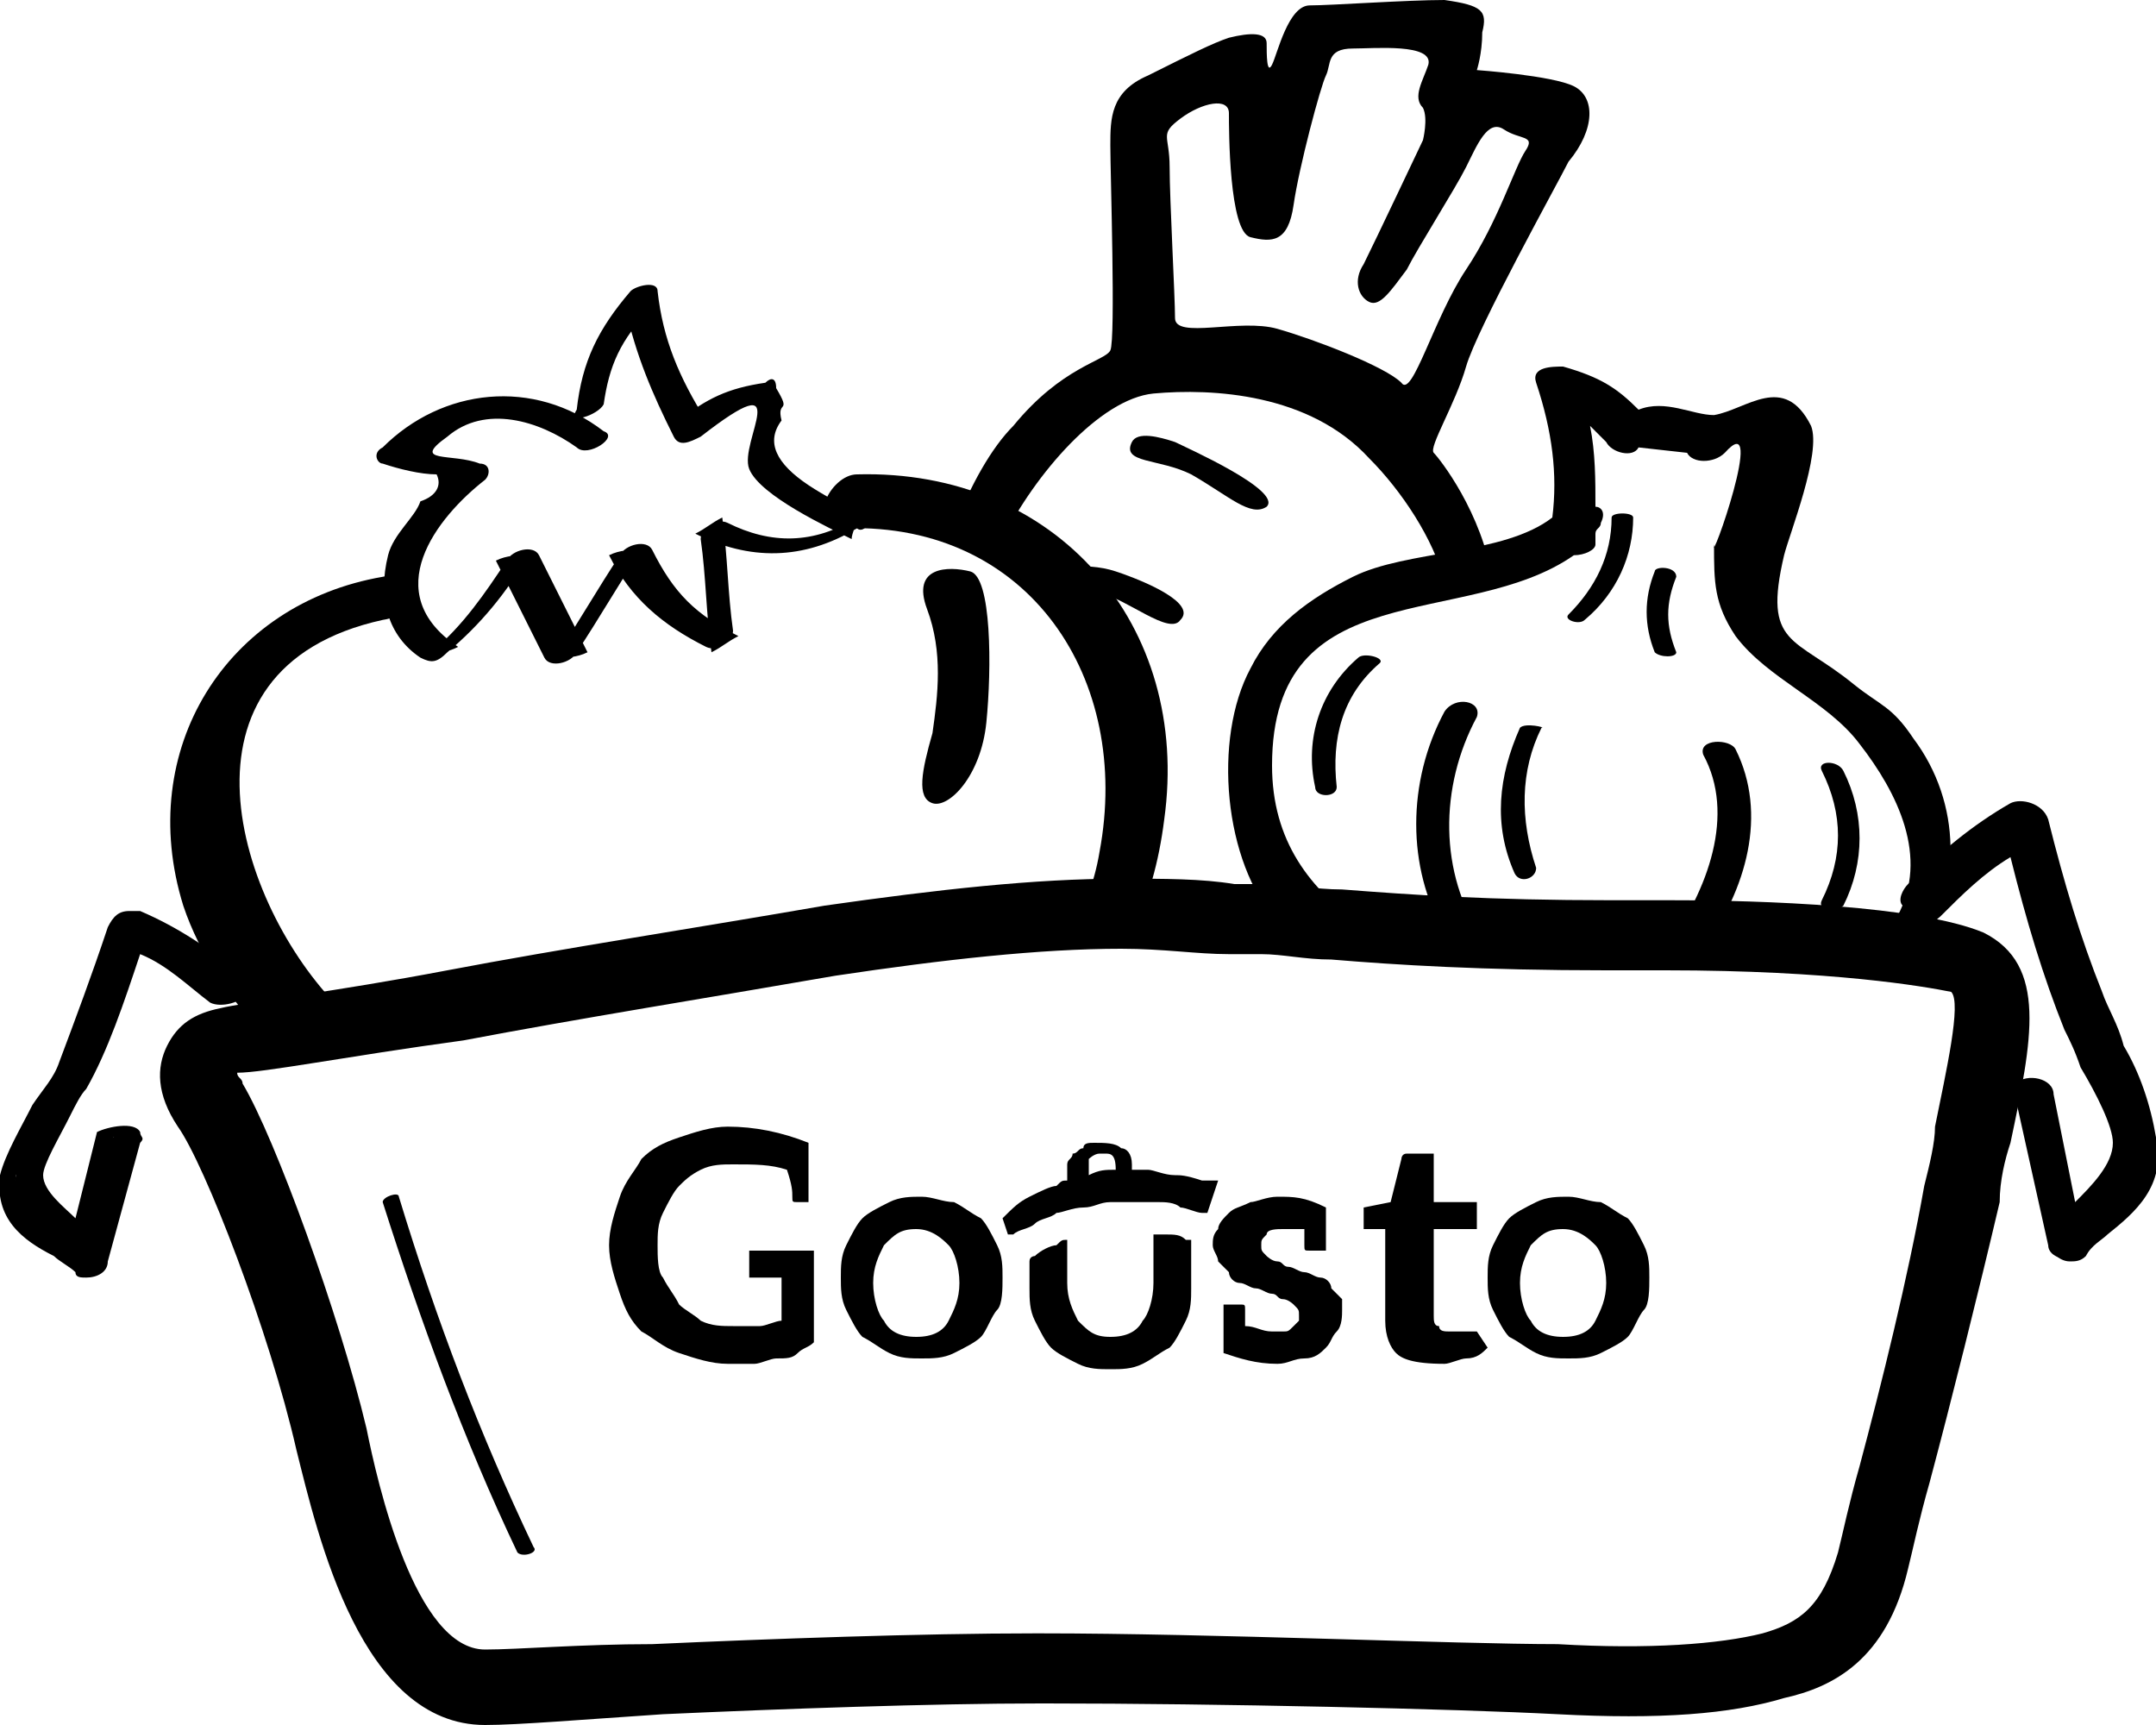 <?xml version="1.0" encoding="utf-8"?>
<!-- Generator: Adobe Illustrator 19.1.0, SVG Export Plug-In . SVG Version: 6.00 Build 0)  -->
<svg version="1.1" id="Layer_1" xmlns="http://www.w3.org/2000/svg" xmlns:xlink="http://www.w3.org/1999/xlink" x="0px" y="0px"
	 viewBox="0 0 40 32" style="enable-background:new 0 0 40 32;" xml:space="preserve">
<g>
	<path d="M23.5,9.4c0.3-0.3-1.5-1.1-1.7-1.2C21.5,8.1,21.1,8,21,8.2c-0.2,0.4,0.5,0.3,1.1,0.6C22.8,9.2,23.2,9.6,23.5,9.4z"/>
	<path d="M20.7,10.6c-0.3-0.1-0.6-0.1-0.9-0.1c0,0,0,0.1,0,0.1c0,0,0,0.1,0,0.1c0,0,0,0,0,0c0,0.1,0,0.2,0,0.3c0.2,0,0.4,0,0.6,0
		c0.5,0.1,1.3,0.8,1.5,0.5C22.2,11.2,21.3,10.8,20.7,10.6z"/>
	<path d="M29.2,1.6c-0.4-0.2-1.8-0.3-1.8-0.3s0.1-0.3,0.1-0.7c0.1-0.4,0-0.5-0.7-0.6c-0.7,0-2.1,0.1-2.5,0.1c-0.4,0-0.6,0.9-0.7,1.1
		s-0.1-0.2-0.1-0.4c0-0.2-0.3-0.2-0.7-0.1c-0.3,0.1-0.7,0.3-1.5,0.7c-0.7,0.3-0.7,0.8-0.7,1.3c0,0.5,0.1,3.6,0,3.8
		c-0.1,0.2-0.9,0.3-1.8,1.4c-0.4,0.4-0.8,1.1-1.1,1.9c0,0,0.1,0,0.1,0c0.2,0,0.4,0.1,0.5,0.2c0,0,0.1,0,0.1,0c0.1,0,0.1,0,0.2,0
		c0.6-1.2,1.8-2.6,2.8-2.7c1.1-0.1,2.9,0,4,1.2c0.6,0.6,1.2,1.5,1.4,2.3c0.1,0,0.3-0.1,0.4-0.1c0.2,0,0.4,0,0.5,0.1
		c-0.2-1.3-1-2.3-1.1-2.4c-0.1-0.1,0.4-0.9,0.6-1.6s1.7-3.4,1.9-3.8C29.6,2.4,29.6,1.8,29.2,1.6z M28.3,2.8
		c-0.2,0.3-0.5,1.3-1.1,2.2c-0.6,0.9-1,2.4-1.2,2.1c-0.3-0.3-1.6-0.8-2.3-1c-0.7-0.2-1.9,0.2-1.9-0.2c0-0.4-0.1-2.2-0.1-2.8
		s-0.2-0.6,0.2-0.9c0.4-0.3,0.9-0.4,0.9-0.1c0,0.3,0,2.2,0.4,2.3c0.4,0.1,0.7,0.1,0.8-0.6c0.1-0.7,0.5-2.2,0.6-2.4
		c0.1-0.2,0-0.5,0.5-0.5c0.4,0,1.5-0.1,1.4,0.3c-0.1,0.3-0.3,0.6-0.1,0.8c0.1,0.2,0,0.6,0,0.6s-0.9,1.9-1.1,2.3
		c-0.2,0.3-0.1,0.6,0.1,0.7c0.2,0.1,0.4-0.2,0.7-0.6c0.2-0.4,0.9-1.5,1.1-1.9c0.2-0.4,0.4-0.9,0.7-0.7S28.5,2.5,28.3,2.8z"/>
	<g>
		<path d="M15.7,9.8c3.4-0.1,5.3,2.8,4.7,6c-0.1,0.6-0.3,1.1-0.6,1.5c0.4,0,0.8-0.1,1.2,0c0.3-0.6,0.5-1.3,0.6-2.1
			c0.5-3.6-2-6.5-5.7-6.4C15.4,8.8,14.9,9.8,15.7,9.8z"/>
		<path d="M6.5,18.9c-0.1-0.1-0.2-0.1-0.2-0.2c-1.9-1.9-3.3-6.3,0.8-7.2c0.7-0.1,0.9-1,0-0.8c-2.9,0.5-4.6,3.2-3.7,6.1
			c0.3,0.9,0.9,1.8,1.6,2.5C5.4,19.1,5.9,19,6.5,18.9z"/>
		<path d="M17.3,13.6c-0.2,0.7-0.3,1.2,0,1.3c0.3,0.1,0.9-0.5,1-1.5c0.1-1,0.1-2.7-0.3-2.8s-1.1-0.1-0.8,0.7S17.4,12.9,17.3,13.6z"
			/>
		<path d="M11.2,7.5c0.1-0.7,0.3-1.2,0.9-1.8c-0.2,0-0.3,0-0.5,0c0.2,0.9,0.5,1.6,0.9,2.4c0.1,0.2,0.3,0.1,0.5,0
			c1.8-1.4,0.7,0.1,0.9,0.6c0.2,0.5,1.5,1.1,1.9,1.3c0-0.1,0.1-0.3,0.1-0.4c-0.8,0.5-1.6,0.5-2.4,0.1c-0.2-0.1-0.5,0.1-0.5,0.3
			c0.1,0.7,0.1,1.4,0.2,2.1c0.2-0.1,0.3-0.2,0.5-0.3c-0.8-0.4-1.2-0.8-1.6-1.6c-0.1-0.2-0.5-0.1-0.6,0.1c-0.4,0.6-0.8,1.3-1.2,1.9
			c0.2,0,0.4,0,0.6-0.1c-0.3-0.6-0.6-1.2-0.9-1.8c-0.1-0.2-0.5-0.1-0.6,0.1c-0.4,0.6-0.8,1.2-1.4,1.7c0.2,0,0.3,0,0.5-0.1
			C7,11,8.1,9.6,9,8.9c0.1-0.1,0.1-0.3-0.1-0.3C8.4,8.4,7.6,8.6,8.3,8.1C9,7.5,10,7.8,10.7,8.3c0.2,0.2,0.8-0.2,0.5-0.3
			C9.9,7,8.2,7.2,7.1,8.3C6.9,8.4,7,8.6,7.1,8.6c0.3,0.1,0.7,0.2,1,0.2c0.1,0.2,0,0.4-0.3,0.5c-0.1,0.3-0.5,0.6-0.6,1
			c-0.2,0.8,0,1.5,0.6,1.9c0.2,0.1,0.3,0.1,0.5-0.1c0.6-0.5,1.1-1.1,1.5-1.8c-0.2,0-0.4,0-0.6,0.1c0.3,0.6,0.6,1.2,0.9,1.8
			c0.1,0.2,0.5,0.1,0.6-0.1c0.4-0.6,0.8-1.3,1.2-1.9c-0.2,0-0.4,0-0.6,0.1c0.4,0.8,1,1.3,1.8,1.7c0.2,0.1,0.5-0.1,0.5-0.3
			c-0.1-0.7-0.1-1.4-0.2-2.1c-0.2,0.1-0.3,0.2-0.5,0.3c1,0.5,2,0.5,3-0.1C16,9.9,16.2,9.7,16,9.6c-0.3-0.2-0.7-0.4-1-0.6
			c-0.6-0.4-0.8-0.8-0.5-1.2c-0.1-0.4,0.2-0.1-0.1-0.6C14.4,7,14.3,7,14.2,7.1c-0.7,0.1-1.1,0.3-1.6,0.7c0.2,0,0.3,0,0.5,0
			c-0.5-0.8-0.8-1.5-0.9-2.4c0-0.2-0.4-0.1-0.5,0c-0.6,0.7-0.9,1.3-1,2.2C10.5,7.9,11.1,7.7,11.2,7.5L11.2,7.5z"/>
	</g>
	<g>
		<path d="M25.3,17.2c-1-0.7-1.7-1.6-1.7-3c0-3.6,3.6-2.5,5.6-3.9c0.2,0,0.4-0.1,0.4-0.2c0-0.1,0-0.1,0-0.2c0-0.1,0.1-0.1,0.1-0.2
			c0.1-0.2,0-0.3-0.1-0.3c0-0.5,0-1-0.1-1.5c0.1,0.1,0.2,0.2,0.3,0.3c0.1,0.2,0.5,0.3,0.6,0.1l0.9,0.1c0.1,0.2,0.5,0.2,0.7,0
			c0.8-0.9-0.3,2.2-0.2,1.7c0,0.7,0,1.1,0.4,1.7c0.6,0.8,1.7,1.2,2.3,2c0.7,0.9,1.3,2.1,0.7,3.2c-0.1,0.2-0.2,0.4-0.4,0.5
			c0.2,0,0.5,0.1,0.7,0.2c0,0,0,0,0.1,0c0.8-1.2,0.8-2.8-0.1-4c-0.4-0.6-0.6-0.6-1.1-1c-1.1-0.9-1.7-0.7-1.3-2.4
			c0.1-0.4,0.7-1.9,0.5-2.4c-0.5-1-1.2-0.3-1.8-0.2c-0.4,0-0.9-0.3-1.4-0.1C30,7.2,29.7,7,29,6.8c-0.2,0-0.6,0-0.5,0.3
			c0.3,0.9,0.4,1.7,0.3,2.5c-0.9,0.7-2.7,0.6-3.7,1.1c-0.8,0.4-1.5,0.9-1.9,1.7c-0.7,1.3-0.5,3.6,0.5,4.7
			C24.3,17.2,24.8,17.1,25.3,17.2z"/>
		<path d="M27.5,17.4c-0.8-1.2-0.8-2.8-0.1-4.1c0.1-0.3-0.4-0.4-0.6-0.1c-0.7,1.3-0.7,2.9,0,4.1C27.1,17.3,27.3,17.3,27.5,17.4z"/>
		<path d="M30.9,17.6c0,0,0.1,0,0.1,0c0.2,0,0.4,0,0.6,0c0.8-1.1,1.2-2.5,0.6-3.7c-0.1-0.2-0.7-0.2-0.6,0.1
			C32.2,15.1,31.7,16.5,30.9,17.6z"/>
		<path d="M29.9,9.6c0,0.7-0.3,1.3-0.8,1.8c-0.1,0.1,0.2,0.2,0.3,0.1c0.6-0.5,0.9-1.2,0.9-1.9C30.3,9.5,29.9,9.5,29.9,9.6L29.9,9.6z
			"/>
		<path d="M30.7,10.6c-0.2,0.5-0.2,1,0,1.5c0.1,0.1,0.4,0.1,0.4,0c-0.2-0.5-0.2-0.9,0-1.4C31.1,10.5,30.7,10.5,30.7,10.6L30.7,10.6z
			"/>
		<path d="M25.2,12.2c-0.7,0.6-1,1.5-0.8,2.4c0,0.2,0.4,0.2,0.4,0c-0.1-0.9,0.1-1.7,0.8-2.3C25.7,12.2,25.3,12.1,25.2,12.2
			L25.2,12.2z"/>
		<path d="M28.2,13.5c-0.4,0.9-0.5,1.8-0.1,2.7c0.1,0.2,0.4,0.1,0.4-0.1c-0.3-0.9-0.3-1.8,0.1-2.6C28.7,13.5,28.3,13.4,28.2,13.5
			L28.2,13.5z"/>
		<path d="M33.8,14.3c0.4,0.8,0.4,1.6,0,2.4c-0.1,0.2,0.3,0.2,0.4,0.1c0.4-0.8,0.4-1.7,0-2.5C34.1,14.1,33.7,14.1,33.8,14.3
			L33.8,14.3z"/>
	</g>
	<path d="M9,32c-2.3,0-3.1-3.5-3.5-5.1c-0.5-2.2-1.7-5.3-2.2-6c-0.4-0.6-0.4-1.1-0.2-1.5c0.2-0.4,0.5-0.6,1-0.7
		c0.4-0.1,2.1-0.3,4.2-0.7c2.1-0.4,4.7-0.8,7-1.2c2.1-0.3,3.9-0.5,5.5-0.5c0.8,0,1.5,0,2.1,0.1c0.2,0,0.4,0,0.6,0
		c0.4,0,0.9,0.1,1.4,0.1c1.3,0.1,2.7,0.2,5,0.2c0.4,0,0.7,0,1.1,0c1.7,0,4.6,0.1,5.8,0.6c1.2,0.6,0.9,2,0.5,3.9
		c-0.1,0.3-0.2,0.7-0.2,1.1c-0.4,1.7-0.9,3.7-1.3,5.2c-0.2,0.7-0.3,1.2-0.4,1.6c-0.4,1.7-1.4,2.2-2.3,2.4c-1,0.3-2.3,0.4-4.2,0.3
		c-1.9-0.1-6.3-0.2-9.5-0.2h-0.1c-2,0-4.8,0.1-7,0.2C10.8,31.9,9.6,32,9,32L9,32z M4.4,19.9c0,0.1,0.1,0.1,0.1,0.2
		c0.6,1,1.8,4.3,2.3,6.4c0.2,1,0.9,4.1,2.2,4.1v0.6l0-0.6c0.6,0,1.8-0.1,3.1-0.1c2.2-0.1,5-0.2,7.1-0.2h0.1c3.2,0,7.7,0.2,9.6,0.2
		c1.7,0.1,3,0,3.8-0.2c0.7-0.2,1.1-0.5,1.4-1.5c0.1-0.4,0.2-0.9,0.4-1.6c0.4-1.5,0.9-3.5,1.2-5.2c0.1-0.4,0.2-0.8,0.2-1.1
		c0.2-1,0.5-2.3,0.3-2.5C35.7,18.3,34,18,30.9,18c-0.3,0-0.7,0-1.1,0c-2.3,0-3.9-0.1-5.1-0.2c-0.5,0-0.9-0.1-1.3-0.1
		c-0.2,0-0.4,0-0.6,0c-0.6,0-1.2-0.1-2-0.1c-1.5,0-3.3,0.2-5.3,0.5c-2.3,0.4-4.8,0.8-6.9,1.2C6.4,19.6,4.9,19.9,4.4,19.9z"/>
	<g>
		<path d="M2,21.2c-0.2,0.6-0.3,1.2-0.5,1.8c-0.4-0.3-0.9-0.7-0.9-1.1c0-0.4,0.7-1.3,0.9-1.7c0.4-0.9,0.7-1.8,1-2.7
			c0.5,0.3,1,0.6,1.5,1c0.1,0.1,0.5-0.1,0.4-0.2c-0.6-0.5-1.2-0.9-1.8-1.2c-0.1-0.1-0.4,0-0.4,0.1c-0.3,0.9-0.6,1.7-0.9,2.5
			c-0.3,0.7-0.9,1.4-1,2.1C0,22.7,0.9,23,1.5,23.5c0.1,0.1,0.4,0,0.4-0.1c0.2-0.7,0.4-1.4,0.6-2.2C2.5,21,2.1,21,2,21.2z"/>
		<path d="M1.6,23.7L1.6,23.7c-0.1,0-0.2,0-0.2-0.1c-0.1-0.1-0.3-0.2-0.4-0.3C0.4,23-0.1,22.6,0,21.8c0.1-0.4,0.4-0.9,0.6-1.3
			C0.8,20.2,1,20,1.1,19.7c0.3-0.8,0.6-1.6,0.9-2.5c0.1-0.2,0.2-0.3,0.4-0.3c0.1,0,0.1,0,0.2,0c0.7,0.3,1.3,0.7,1.9,1.2
			c0.1,0.1,0.1,0.2,0.1,0.3c-0.1,0.2-0.5,0.3-0.7,0.2c-0.4-0.3-0.8-0.7-1.3-0.9c-0.3,0.9-0.6,1.8-1,2.5c-0.1,0.1-0.2,0.3-0.3,0.5
			c-0.2,0.4-0.5,0.9-0.5,1.1c0,0.3,0.4,0.6,0.6,0.8l0.4-1.6C2,20.9,2.5,20.8,2.6,21c0,0.1,0.1,0.1,0,0.2L2,23.4
			C2,23.6,1.8,23.7,1.6,23.7z M2.4,17.2c-0.1,0-0.1,0-0.1,0.1c-0.3,0.9-0.6,1.8-1,2.5c-0.1,0.3-0.3,0.5-0.4,0.8
			c-0.2,0.4-0.5,0.9-0.6,1.2c-0.1,0.5,0.2,0.8,0.8,1.2c0.1,0.1,0.3,0.2,0.4,0.3l0,0c0.1,0,0.1,0,0.1-0.1l0.6-2.1c-0.1,0-0.1,0-0.1,0
			l-0.6,2l-0.2-0.1c-0.5-0.4-1-0.8-1-1.3c0-0.3,0.3-0.8,0.6-1.3c0.1-0.2,0.2-0.4,0.3-0.5c0.4-0.8,0.7-1.7,1-2.7L2.4,17.2l0.2,0.1
			c0.6,0.3,1.1,0.7,1.5,1.1c0,0,0.1,0,0.1,0C3.7,17.9,3.1,17.6,2.4,17.2C2.5,17.2,2.5,17.2,2.4,17.2z"/>
	</g>
	<g>
		<path d="M38,20.3c0.2,0.8,0.3,1.5,0.5,2.3c0.4-0.4,0.9-0.9,0.9-1.4c0-0.5-0.7-1.7-0.9-2.1c-0.4-1.1-0.8-2.2-1.1-3.4
			c-0.5,0.4-1,0.8-1.5,1.3c-0.1,0.1-0.5-0.1-0.4-0.3c0.6-0.6,1.2-1.1,1.8-1.5c0.1-0.1,0.4,0,0.4,0.2c0.3,1.1,0.6,2.1,1,3.2
			c0.3,0.8,0.9,1.8,1,2.6c0.2,1-0.7,1.4-1.3,2.1c-0.1,0.1-0.4,0-0.4-0.2c-0.2-0.9-0.4-1.8-0.6-2.7C37.4,20,37.9,20.1,38,20.3z"/>
		<path d="M38.4,23.4c-0.2,0-0.4-0.2-0.4-0.4l-0.6-2.7c0-0.1,0-0.2,0-0.2c0.2-0.2,0.7-0.1,0.7,0.2l0.4,2c0.3-0.3,0.7-0.7,0.7-1.1
			c0-0.3-0.3-0.9-0.6-1.4c-0.1-0.3-0.2-0.5-0.3-0.7c-0.4-1-0.7-2-1-3.2c-0.5,0.3-0.9,0.7-1.3,1.1c-0.2,0.2-0.6,0.1-0.7-0.2
			c-0.1-0.1,0-0.3,0.1-0.4c0.6-0.6,1.2-1.1,1.9-1.5c0.2-0.1,0.6,0,0.7,0.3c0.3,1.2,0.6,2.2,1,3.2c0.1,0.3,0.3,0.6,0.4,1
			c0.3,0.5,0.5,1.1,0.6,1.7c0.2,0.9-0.4,1.4-0.9,1.8c-0.1,0.1-0.3,0.2-0.4,0.4C38.6,23.4,38.5,23.4,38.4,23.4z M37.7,20.3l0.6,2.7
			c0,0.1,0.1,0.1,0.1,0.1c0,0,0,0,0,0c0.1-0.1,0.3-0.3,0.4-0.4c0.5-0.4,0.9-0.8,0.8-1.5c-0.1-0.5-0.4-1.1-0.6-1.6
			c-0.2-0.4-0.3-0.7-0.4-1c-0.3-1-0.7-2-1-3.2c0-0.1-0.1-0.1-0.2-0.1c-0.7,0.4-1.2,0.9-1.8,1.5c0,0,0.1,0.1,0.1,0.1
			c0.5-0.5,1-0.9,1.6-1.3l0.2-0.1l0.1,0.2c0.3,1.2,0.7,2.4,1.1,3.4c0.1,0.2,0.2,0.4,0.3,0.6c0.3,0.5,0.6,1.2,0.6,1.6
			c0,0.6-0.6,1.2-1,1.5l-0.2,0.2l-0.6-2.5C37.8,20.3,37.7,20.3,37.7,20.3z"/>
	</g>
	<path d="M7.1,22.3c0.7,2.2,1.5,4.4,2.5,6.5c0.1,0.1,0.4,0,0.3-0.1c-1-2.1-1.8-4.2-2.5-6.5C7.4,22.1,7.1,22.2,7.1,22.3z"/>
	<g>
		<path d="M15.1,23.2v1.7c-0.1,0.1-0.2,0.1-0.3,0.2c-0.1,0.1-0.2,0.1-0.4,0.1c-0.1,0-0.3,0.1-0.4,0.1c-0.2,0-0.3,0-0.5,0
			c-0.3,0-0.6-0.1-0.9-0.2c-0.3-0.1-0.5-0.3-0.7-0.4c-0.2-0.2-0.3-0.4-0.4-0.7c-0.1-0.3-0.2-0.6-0.2-0.9c0-0.3,0.1-0.6,0.2-0.9
			c0.1-0.3,0.3-0.5,0.4-0.7c0.2-0.2,0.4-0.3,0.7-0.4c0.3-0.1,0.6-0.2,0.9-0.2c0,0,0,0,0,0l0,0c0.5,0,1,0.1,1.5,0.3l0,1.1h0H15h-0.2
			c-0.1,0-0.1,0-0.1-0.1c0-0.1,0-0.2-0.1-0.5c-0.3-0.1-0.6-0.1-1-0.1c-0.2,0-0.4,0-0.6,0.1c-0.2,0.1-0.3,0.2-0.4,0.3
			c-0.1,0.1-0.2,0.3-0.3,0.5c-0.1,0.2-0.1,0.4-0.1,0.6c0,0.2,0,0.5,0.1,0.6c0.1,0.2,0.2,0.3,0.3,0.5c0.1,0.1,0.3,0.2,0.4,0.3
			c0.2,0.1,0.4,0.1,0.6,0.1c0.2,0,0.3,0,0.5,0c0.1,0,0.3-0.1,0.4-0.1v-0.8h-0.5c-0.1,0-0.1,0-0.1,0c0,0,0-0.1,0-0.1l0-0.4H15.1z"/>
		<path d="M17.7,22.3c0.2,0.1,0.3,0.2,0.5,0.3c0.1,0.1,0.2,0.3,0.3,0.5c0.1,0.2,0.1,0.4,0.1,0.6c0,0.2,0,0.5-0.1,0.6
			s-0.2,0.4-0.3,0.5c-0.1,0.1-0.3,0.2-0.5,0.3c-0.2,0.1-0.4,0.1-0.6,0.1s-0.4,0-0.6-0.1c-0.2-0.1-0.3-0.2-0.5-0.3
			c-0.1-0.1-0.2-0.3-0.3-0.5s-0.1-0.4-0.1-0.6c0-0.2,0-0.4,0.1-0.6c0.1-0.2,0.2-0.4,0.3-0.5c0.1-0.1,0.3-0.2,0.5-0.3
			c0.2-0.1,0.4-0.1,0.6-0.1S17.5,22.3,17.7,22.3z M17.6,24.5c0.1-0.2,0.2-0.4,0.2-0.7c0-0.3-0.1-0.6-0.2-0.7s-0.3-0.3-0.6-0.3
			c-0.3,0-0.4,0.1-0.6,0.3c-0.1,0.2-0.2,0.4-0.2,0.7s0.1,0.6,0.2,0.7c0.1,0.2,0.3,0.3,0.6,0.3C17.3,24.8,17.5,24.7,17.6,24.5z"/>
		<path d="M24.9,24.3c0,0.1,0,0.3-0.1,0.4c-0.1,0.1-0.1,0.2-0.2,0.3c-0.1,0.1-0.2,0.2-0.4,0.2c-0.2,0-0.3,0.1-0.5,0.1
			c-0.4,0-0.7-0.1-1-0.2v0v-0.3v-0.6h0h0.1h0.2c0.1,0,0.1,0,0.1,0.1c0,0,0,0.1,0,0.3c0.2,0,0.3,0.1,0.5,0.1c0.1,0,0.2,0,0.2,0
			c0.1,0,0.1,0,0.2-0.1c0,0,0.1-0.1,0.1-0.1c0,0,0-0.1,0-0.1c0-0.1,0-0.1-0.1-0.2c0,0-0.1-0.1-0.2-0.1c-0.1,0-0.1-0.1-0.2-0.1
			c-0.1,0-0.2-0.1-0.3-0.1c-0.1,0-0.2-0.1-0.3-0.1c-0.1,0-0.2-0.1-0.2-0.2c-0.1-0.1-0.1-0.1-0.2-0.2c0-0.1-0.1-0.2-0.1-0.3
			c0-0.1,0-0.2,0.1-0.3c0-0.1,0.1-0.2,0.2-0.3c0.1-0.1,0.2-0.1,0.4-0.2c0.1,0,0.3-0.1,0.5-0.1c0.3,0,0.5,0,0.9,0.2l0,0v0.8h0h-0.1
			h-0.2c-0.1,0-0.1,0-0.1-0.1c0,0,0-0.1,0-0.3c-0.1,0-0.2,0-0.4,0c-0.1,0-0.3,0-0.3,0.1c-0.1,0.1-0.1,0.1-0.1,0.2
			c0,0.1,0,0.1,0.1,0.2c0,0,0.1,0.1,0.2,0.1c0.1,0,0.1,0.1,0.2,0.1c0.1,0,0.2,0.1,0.3,0.1c0.1,0,0.2,0.1,0.3,0.1
			c0.1,0,0.2,0.1,0.2,0.2c0.1,0.1,0.1,0.1,0.2,0.2C24.9,24.1,24.9,24.2,24.9,24.3z"/>
		<path d="M25.9,25.1c-0.1-0.1-0.2-0.3-0.2-0.6v-1.7h-0.3c0,0-0.1,0-0.1,0c0,0,0-0.1,0-0.1v-0.3l0.5-0.1l0.2-0.8c0,0,0-0.1,0.1-0.1
			c0,0,0.1,0,0.1,0h0.4v0.9h0.8v0.5h-0.8v1.6c0,0.1,0,0.2,0.1,0.2c0,0.1,0.1,0.1,0.2,0.1c0,0,0.1,0,0.1,0c0,0,0.1,0,0.1,0
			c0,0,0,0,0.1,0s0,0,0.1,0c0,0,0,0,0.1,0c0,0,0,0,0,0l0.2,0.3c-0.1,0.1-0.2,0.2-0.4,0.2c-0.1,0-0.3,0.1-0.4,0.1
			C26.2,25.3,26,25.2,25.9,25.1z"/>
		<path d="M29.7,22.3c0.2,0.1,0.3,0.2,0.5,0.3c0.1,0.1,0.2,0.3,0.3,0.5c0.1,0.2,0.1,0.4,0.1,0.6c0,0.2,0,0.5-0.1,0.6
			s-0.2,0.4-0.3,0.5c-0.1,0.1-0.3,0.2-0.5,0.3c-0.2,0.1-0.4,0.1-0.6,0.1s-0.4,0-0.6-0.1c-0.2-0.1-0.3-0.2-0.5-0.3
			c-0.1-0.1-0.2-0.3-0.3-0.5s-0.1-0.4-0.1-0.6c0-0.2,0-0.4,0.1-0.6c0.1-0.2,0.2-0.4,0.3-0.5c0.1-0.1,0.3-0.2,0.5-0.3
			c0.2-0.1,0.4-0.1,0.6-0.1S29.5,22.3,29.7,22.3z M29.6,24.5c0.1-0.2,0.2-0.4,0.2-0.7c0-0.3-0.1-0.6-0.2-0.7s-0.3-0.3-0.6-0.3
			c-0.3,0-0.4,0.1-0.6,0.3c-0.1,0.2-0.2,0.4-0.2,0.7s0.1,0.6,0.2,0.7c0.1,0.2,0.3,0.3,0.6,0.3C29.3,24.8,29.5,24.7,29.6,24.5z"/>
		<path d="M20.7,21.7c-0.2,0-0.3,0-0.5,0.1c0,0,0,0,0-0.1c0-0.1,0-0.1,0-0.2c0,0,0.1-0.1,0.2-0.1c0,0,0,0,0.1,0
			C20.6,21.4,20.7,21.4,20.7,21.7C20.7,21.6,20.7,21.7,20.7,21.7 M22.6,21.9c-0.1,0-0.1,0-0.2,0c-0.1,0-0.1,0-0.1,0l0,0
			c-0.3-0.1-0.4-0.1-0.5-0.1c-0.2,0-0.4-0.1-0.5-0.1c-0.1,0-0.2,0-0.3,0c0,0,0-0.1,0-0.1c0-0.2-0.1-0.3-0.2-0.3
			c-0.1-0.1-0.3-0.1-0.5-0.1c-0.1,0-0.2,0-0.2,0.1c-0.1,0-0.1,0.1-0.2,0.1c0,0.1-0.1,0.1-0.1,0.2c0,0.1,0,0.1,0,0.2c0,0,0,0.1,0,0.1
			c-0.1,0-0.1,0-0.2,0.1c-0.1,0-0.3,0.1-0.5,0.2c-0.2,0.1-0.3,0.2-0.5,0.4l0,0l0.1,0.3l0.1,0c0.1-0.1,0.3-0.1,0.4-0.2
			c0.1-0.1,0.3-0.1,0.4-0.2c0.1,0,0.3-0.1,0.5-0.1c0.2,0,0.3-0.1,0.5-0.1c0.2,0,0.3,0,0.5,0h0c0.2,0,0.3,0,0.4,0
			c0.1,0,0.3,0,0.4,0.1c0.1,0,0.3,0.1,0.4,0.1l0.1,0L22.6,21.9L22.6,21.9z"/>
		<g>
			<path d="M21.6,22.9c-0.1,0-0.2,0-0.2,0v0.9h0c0,0.3-0.1,0.6-0.2,0.7c-0.1,0.2-0.3,0.3-0.6,0.3c-0.3,0-0.4-0.1-0.6-0.3
				c-0.1-0.2-0.2-0.4-0.2-0.7h0V23c-0.1,0-0.1,0-0.2,0.1c-0.1,0-0.3,0.1-0.4,0.2c0,0-0.1,0-0.1,0.1v0.5h0c0,0,0,0,0,0v0h0
				c0,0.2,0,0.4,0.1,0.6c0.1,0.2,0.2,0.4,0.3,0.5c0.1,0.1,0.3,0.2,0.5,0.3c0.2,0.1,0.4,0.1,0.6,0.1s0.4,0,0.6-0.1
				c0.2-0.1,0.3-0.2,0.5-0.3c0.1-0.1,0.2-0.3,0.3-0.5c0.1-0.2,0.1-0.4,0.1-0.6h0V23c0,0,0,0-0.1,0C21.9,22.9,21.8,22.9,21.6,22.9z"
				/>
		</g>
	</g>
</g>
</svg>
